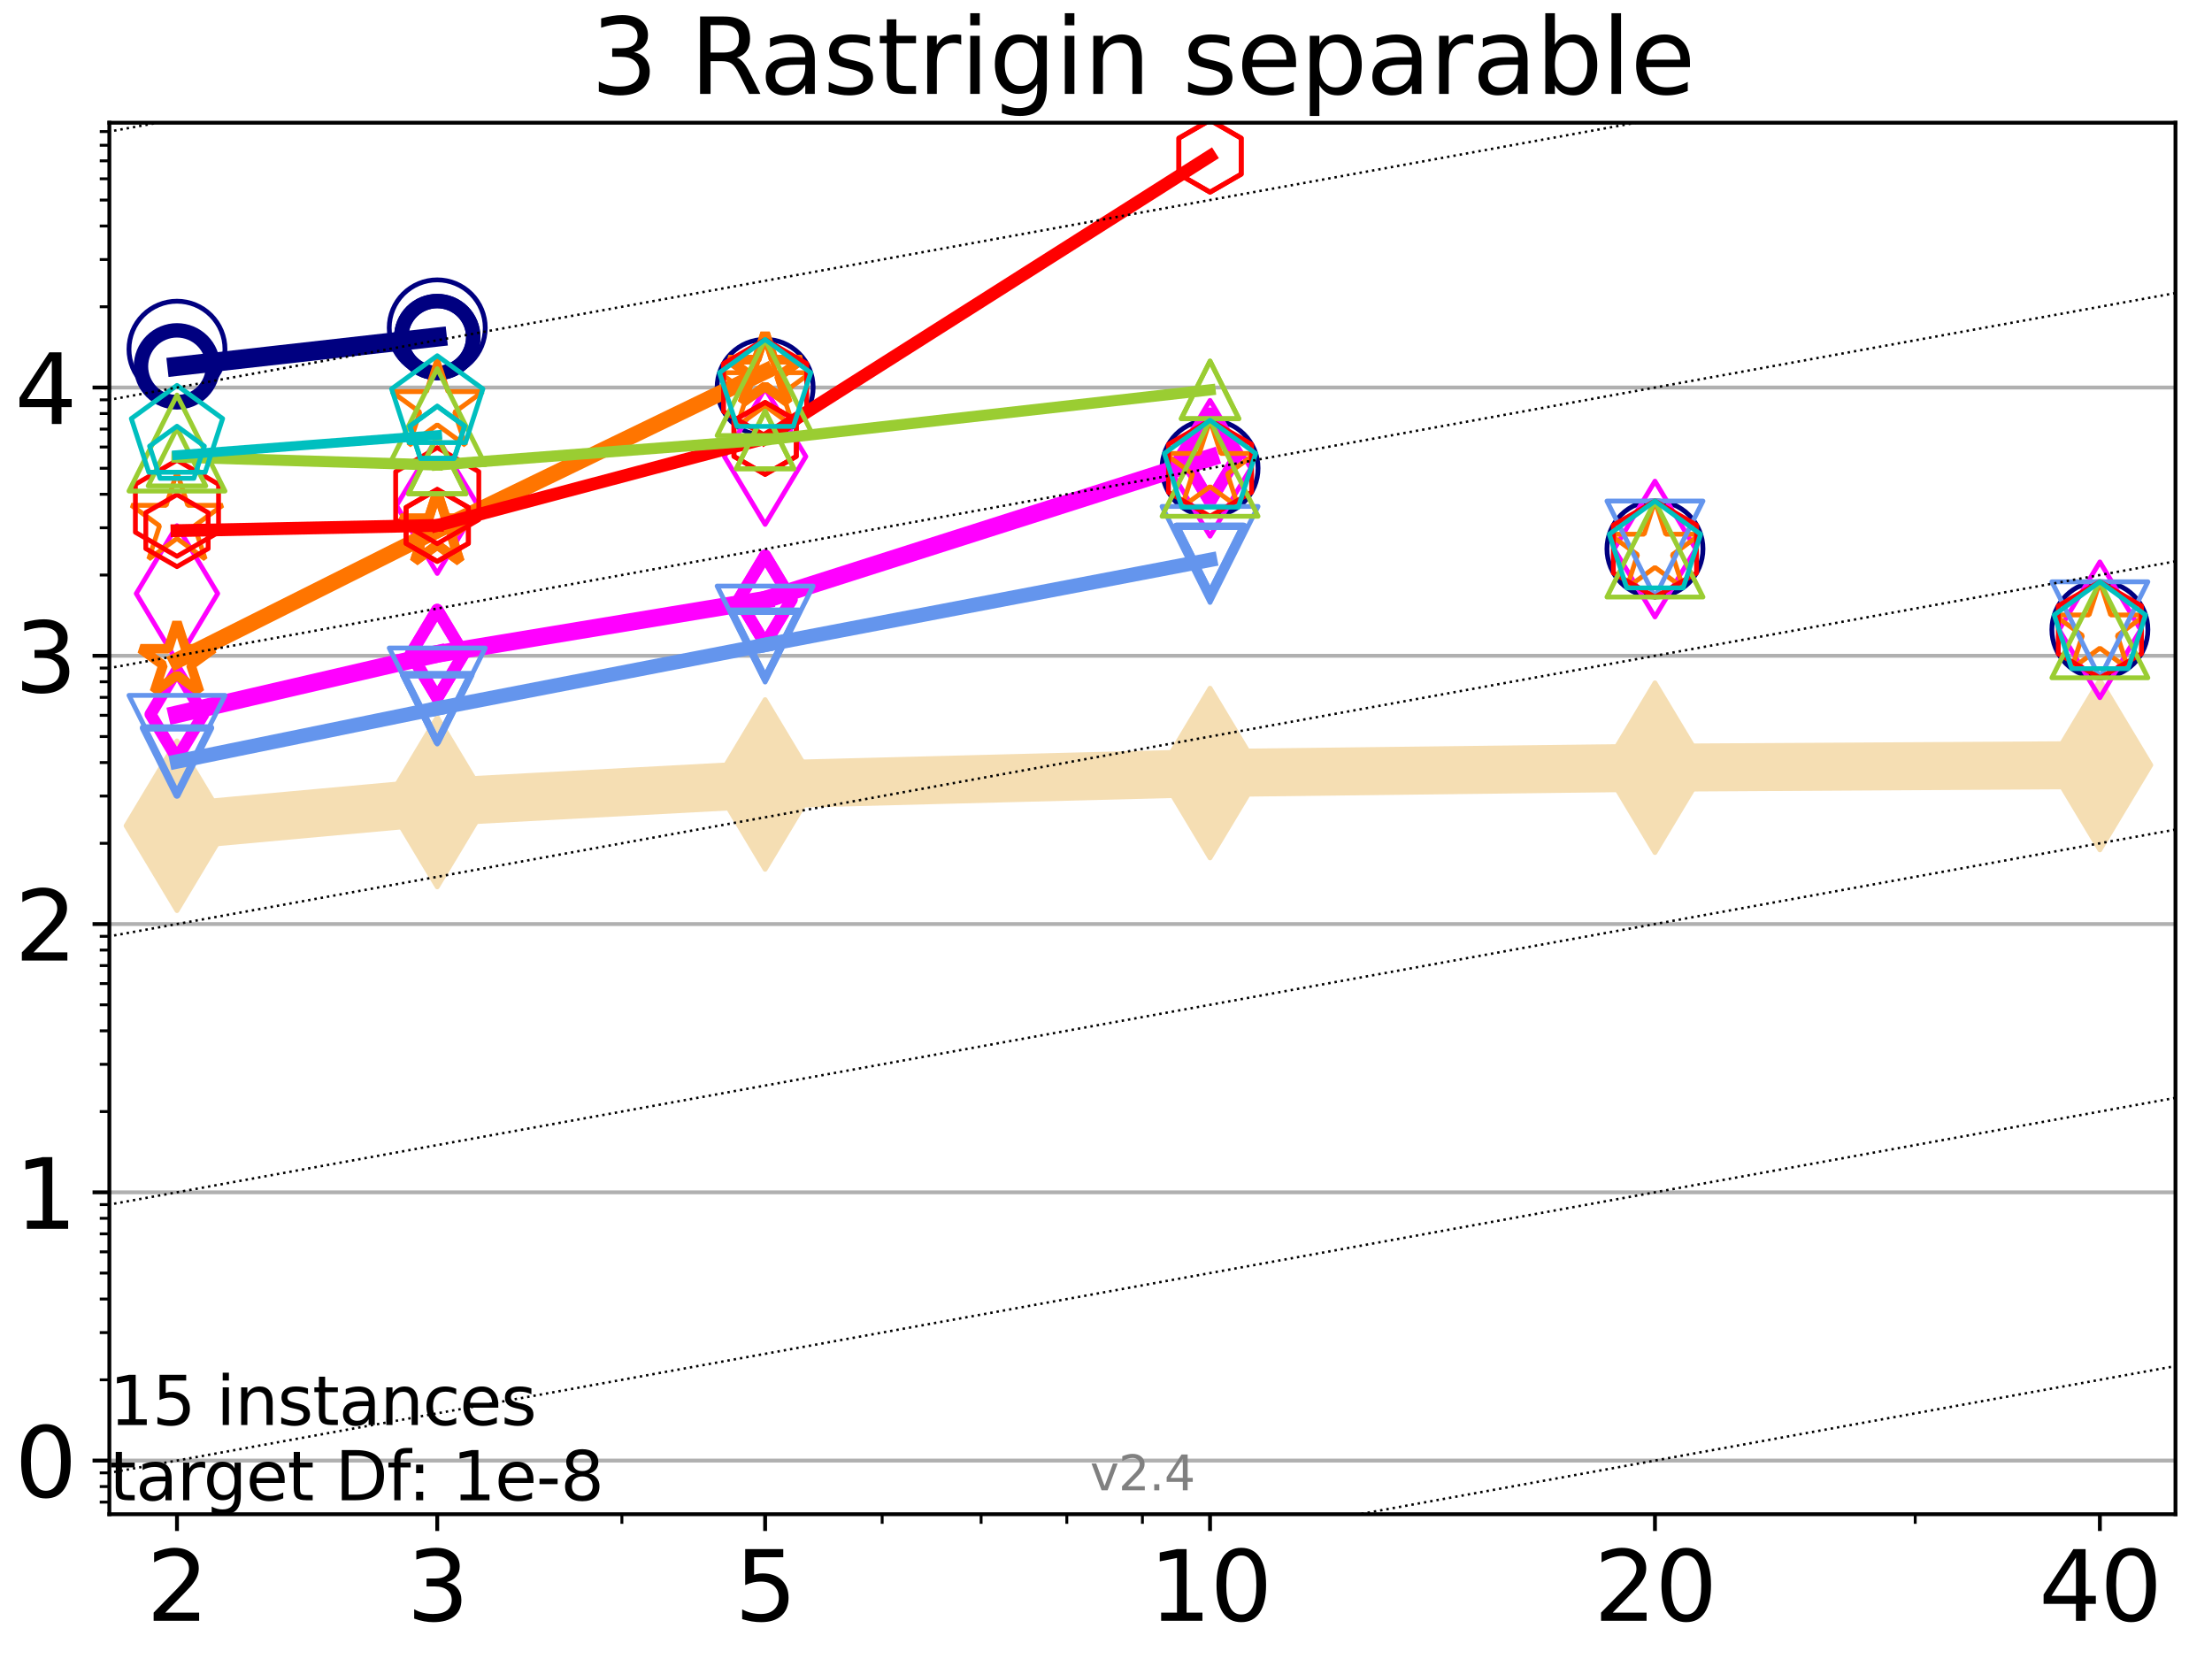 <?xml version="1.0" encoding="utf-8" standalone="no"?>
<!DOCTYPE svg PUBLIC "-//W3C//DTD SVG 1.1//EN"
  "http://www.w3.org/Graphics/SVG/1.1/DTD/svg11.dtd">
<svg height="345.6pt" version="1.1" viewBox="0 0 460.8 345.6" width="460.8pt" xmlns="http://www.w3.org/2000/svg" xmlns:xlink="http://www.w3.org/1999/xlink">
 <defs>
  <style type="text/css">*{stroke-linecap:butt;stroke-linejoin:round;}</style>
 </defs>
 <g id="figure_1">
  <g id="patch_1">
   <path d="M 0 345.6 
L 460.8 345.6 
L 460.8 0 
L 0 0 
z
" style="fill:#ffffff;"/>
  </g>
  <g id="axes_1">
   <g id="patch_2">
    <path d="M 22.78 315.44 
L 453.192 315.44 
L 453.192 25.56 
L 22.78 25.56 
z
" style="fill:#ffffff;"/>
   </g>
   <g id="line2d_1">
    <path clip-path="url(#p525657fe46)" d="M 36.868 172.02 
L 91.085 167.079 
L 159.39 163.418 
L 252.074 161.041 
L 344.758 159.928 
L 437.443 159.376 
" style="fill:none;stroke:#f5deb3;stroke-linecap:square;stroke-width:10;"/>
    <defs>
     <path d="M 0 17.678 
L 10.607 0 
L 0 -17.678 
L -10.607 0 
z
" id="m7c3a607589" style="stroke:#f5deb3;stroke-linejoin:miter;"/>
    </defs>
    <g clip-path="url(#p525657fe46)">
     <use style="fill:#f5deb3;stroke:#f5deb3;stroke-linejoin:miter;" x="36.868" xlink:href="#m7c3a607589" y="172.02"/>
     <use style="fill:#f5deb3;stroke:#f5deb3;stroke-linejoin:miter;" x="91.085" xlink:href="#m7c3a607589" y="167.079"/>
     <use style="fill:#f5deb3;stroke:#f5deb3;stroke-linejoin:miter;" x="159.39" xlink:href="#m7c3a607589" y="163.418"/>
     <use style="fill:#f5deb3;stroke:#f5deb3;stroke-linejoin:miter;" x="252.074" xlink:href="#m7c3a607589" y="161.041"/>
     <use style="fill:#f5deb3;stroke:#f5deb3;stroke-linejoin:miter;" x="344.758" xlink:href="#m7c3a607589" y="159.928"/>
     <use style="fill:#f5deb3;stroke:#f5deb3;stroke-linejoin:miter;" x="437.443" xlink:href="#m7c3a607589" y="159.376"/>
    </g>
   </g>
   <g id="matplotlib.axis_1">
    <g id="xtick_1">
     <g id="line2d_2">
      <defs>
       <path d="M 0 0 
L 0 3.5 
" id="mb799f87070" style="stroke:#000000;stroke-width:0.8;"/>
      </defs>
      <g>
       <use style="stroke:#000000;stroke-width:0.8;" x="36.868" xlink:href="#mb799f87070" y="315.44"/>
      </g>
     </g>
     <g id="text_1">
      <!-- 2 -->
      <g transform="translate(30.506 337.637)scale(0.2 -0.2)">
       <defs>
        <path d="M 1228 531 
L 3431 531 
L 3431 0 
L 469 0 
L 469 531 
Q 828 903 1448 1529 
Q 2069 2156 2228 2338 
Q 2531 2678 2651 2914 
Q 2772 3150 2772 3378 
Q 2772 3750 2511 3984 
Q 2250 4219 1831 4219 
Q 1534 4219 1204 4116 
Q 875 4013 500 3803 
L 500 4441 
Q 881 4594 1212 4672 
Q 1544 4750 1819 4750 
Q 2544 4750 2975 4387 
Q 3406 4025 3406 3419 
Q 3406 3131 3298 2873 
Q 3191 2616 2906 2266 
Q 2828 2175 2409 1742 
Q 1991 1309 1228 531 
z
" id="DejaVuSans-32" transform="scale(0.016)"/>
       </defs>
       <use xlink:href="#DejaVuSans-32"/>
      </g>
     </g>
    </g>
    <g id="xtick_2">
     <g id="line2d_3">
      <g>
       <use style="stroke:#000000;stroke-width:0.8;" x="91.085" xlink:href="#mb799f87070" y="315.44"/>
      </g>
     </g>
     <g id="text_2">
      <!-- 3 -->
      <g transform="translate(84.723 337.637)scale(0.2 -0.2)">
       <defs>
        <path d="M 2597 2516 
Q 3050 2419 3304 2112 
Q 3559 1806 3559 1356 
Q 3559 666 3084 287 
Q 2609 -91 1734 -91 
Q 1441 -91 1130 -33 
Q 819 25 488 141 
L 488 750 
Q 750 597 1062 519 
Q 1375 441 1716 441 
Q 2309 441 2620 675 
Q 2931 909 2931 1356 
Q 2931 1769 2642 2001 
Q 2353 2234 1838 2234 
L 1294 2234 
L 1294 2753 
L 1863 2753 
Q 2328 2753 2575 2939 
Q 2822 3125 2822 3475 
Q 2822 3834 2567 4026 
Q 2313 4219 1838 4219 
Q 1578 4219 1281 4162 
Q 984 4106 628 3988 
L 628 4550 
Q 988 4650 1302 4700 
Q 1616 4750 1894 4750 
Q 2613 4750 3031 4423 
Q 3450 4097 3450 3541 
Q 3450 3153 3228 2886 
Q 3006 2619 2597 2516 
z
" id="DejaVuSans-33" transform="scale(0.016)"/>
       </defs>
       <use xlink:href="#DejaVuSans-33"/>
      </g>
     </g>
    </g>
    <g id="xtick_3">
     <g id="line2d_4">
      <g>
       <use style="stroke:#000000;stroke-width:0.8;" x="159.39" xlink:href="#mb799f87070" y="315.44"/>
      </g>
     </g>
     <g id="text_3">
      <!-- 5 -->
      <g transform="translate(153.028 337.637)scale(0.2 -0.2)">
       <defs>
        <path d="M 691 4666 
L 3169 4666 
L 3169 4134 
L 1269 4134 
L 1269 2991 
Q 1406 3038 1543 3061 
Q 1681 3084 1819 3084 
Q 2600 3084 3056 2656 
Q 3513 2228 3513 1497 
Q 3513 744 3044 326 
Q 2575 -91 1722 -91 
Q 1428 -91 1123 -41 
Q 819 9 494 109 
L 494 744 
Q 775 591 1075 516 
Q 1375 441 1709 441 
Q 2250 441 2565 725 
Q 2881 1009 2881 1497 
Q 2881 1984 2565 2268 
Q 2250 2553 1709 2553 
Q 1456 2553 1204 2497 
Q 953 2441 691 2322 
L 691 4666 
z
" id="DejaVuSans-35" transform="scale(0.016)"/>
       </defs>
       <use xlink:href="#DejaVuSans-35"/>
      </g>
     </g>
    </g>
    <g id="xtick_4">
     <g id="line2d_5">
      <g>
       <use style="stroke:#000000;stroke-width:0.8;" x="252.074" xlink:href="#mb799f87070" y="315.44"/>
      </g>
     </g>
     <g id="text_4">
      <!-- 10 -->
      <g transform="translate(239.349 337.637)scale(0.2 -0.2)">
       <defs>
        <path d="M 794 531 
L 1825 531 
L 1825 4091 
L 703 3866 
L 703 4441 
L 1819 4666 
L 2450 4666 
L 2450 531 
L 3481 531 
L 3481 0 
L 794 0 
L 794 531 
z
" id="DejaVuSans-31" transform="scale(0.016)"/>
        <path d="M 2034 4250 
Q 1547 4250 1301 3770 
Q 1056 3291 1056 2328 
Q 1056 1369 1301 889 
Q 1547 409 2034 409 
Q 2525 409 2770 889 
Q 3016 1369 3016 2328 
Q 3016 3291 2770 3770 
Q 2525 4250 2034 4250 
z
M 2034 4750 
Q 2819 4750 3233 4129 
Q 3647 3509 3647 2328 
Q 3647 1150 3233 529 
Q 2819 -91 2034 -91 
Q 1250 -91 836 529 
Q 422 1150 422 2328 
Q 422 3509 836 4129 
Q 1250 4750 2034 4750 
z
" id="DejaVuSans-30" transform="scale(0.016)"/>
       </defs>
       <use xlink:href="#DejaVuSans-31"/>
       <use x="63.623" xlink:href="#DejaVuSans-30"/>
      </g>
     </g>
    </g>
    <g id="xtick_5">
     <g id="line2d_6">
      <g>
       <use style="stroke:#000000;stroke-width:0.8;" x="344.758" xlink:href="#mb799f87070" y="315.44"/>
      </g>
     </g>
     <g id="text_5">
      <!-- 20 -->
      <g transform="translate(332.033 337.637)scale(0.2 -0.2)">
       <use xlink:href="#DejaVuSans-32"/>
       <use x="63.623" xlink:href="#DejaVuSans-30"/>
      </g>
     </g>
    </g>
    <g id="xtick_6">
     <g id="line2d_7">
      <g>
       <use style="stroke:#000000;stroke-width:0.8;" x="437.443" xlink:href="#mb799f87070" y="315.44"/>
      </g>
     </g>
     <g id="text_6">
      <!-- 40 -->
      <g transform="translate(424.718 337.637)scale(0.2 -0.2)">
       <defs>
        <path d="M 2419 4116 
L 825 1625 
L 2419 1625 
L 2419 4116 
z
M 2253 4666 
L 3047 4666 
L 3047 1625 
L 3713 1625 
L 3713 1100 
L 3047 1100 
L 3047 0 
L 2419 0 
L 2419 1100 
L 313 1100 
L 313 1709 
L 2253 4666 
z
" id="DejaVuSans-34" transform="scale(0.016)"/>
       </defs>
       <use xlink:href="#DejaVuSans-34"/>
       <use x="63.623" xlink:href="#DejaVuSans-30"/>
      </g>
     </g>
    </g>
    <g id="xtick_7">
     <g id="line2d_8">
      <defs>
       <path d="M 0 0 
L 0 2 
" id="ma7cead08b7" style="stroke:#000000;stroke-width:0.6;"/>
      </defs>
      <g>
       <use style="stroke:#000000;stroke-width:0.6;" x="129.552" xlink:href="#ma7cead08b7" y="315.44"/>
      </g>
     </g>
    </g>
    <g id="xtick_8">
     <g id="line2d_9">
      <g>
       <use style="stroke:#000000;stroke-width:0.6;" x="183.769" xlink:href="#ma7cead08b7" y="315.44"/>
      </g>
     </g>
    </g>
    <g id="xtick_9">
     <g id="line2d_10">
      <g>
       <use style="stroke:#000000;stroke-width:0.6;" x="204.381" xlink:href="#ma7cead08b7" y="315.44"/>
      </g>
     </g>
    </g>
    <g id="xtick_10">
     <g id="line2d_11">
      <g>
       <use style="stroke:#000000;stroke-width:0.6;" x="222.237" xlink:href="#ma7cead08b7" y="315.44"/>
      </g>
     </g>
    </g>
    <g id="xtick_11">
     <g id="line2d_12">
      <g>
       <use style="stroke:#000000;stroke-width:0.6;" x="237.986" xlink:href="#ma7cead08b7" y="315.44"/>
      </g>
     </g>
    </g>
    <g id="xtick_12">
     <g id="line2d_13">
      <g>
       <use style="stroke:#000000;stroke-width:0.6;" x="398.975" xlink:href="#ma7cead08b7" y="315.44"/>
      </g>
     </g>
    </g>
   </g>
   <g id="matplotlib.axis_2">
    <g id="ytick_1">
     <g id="line2d_14">
      <path clip-path="url(#p525657fe46)" d="M 22.78 304.263 
L 453.192 304.263 
" style="fill:none;stroke:#b0b0b0;stroke-linecap:square;stroke-width:0.8;"/>
     </g>
     <g id="line2d_15">
      <defs>
       <path d="M 0 0 
L -3.5 0 
" id="mcffae65d9f" style="stroke:#000000;stroke-width:0.8;"/>
      </defs>
      <g>
       <use style="stroke:#000000;stroke-width:0.8;" x="22.78" xlink:href="#mcffae65d9f" y="304.263"/>
      </g>
     </g>
     <g id="text_7">
      <!-- 0 -->
      <g transform="translate(3.055 311.862)scale(0.2 -0.2)">
       <use xlink:href="#DejaVuSans-30"/>
      </g>
     </g>
    </g>
    <g id="ytick_2">
     <g id="line2d_16">
      <path clip-path="url(#p525657fe46)" d="M 22.78 248.38 
L 453.192 248.38 
" style="fill:none;stroke:#b0b0b0;stroke-linecap:square;stroke-width:0.8;"/>
     </g>
     <g id="line2d_17">
      <g>
       <use style="stroke:#000000;stroke-width:0.8;" x="22.78" xlink:href="#mcffae65d9f" y="248.38"/>
      </g>
     </g>
     <g id="text_8">
      <!-- 1 -->
      <g transform="translate(3.055 255.979)scale(0.2 -0.2)">
       <use xlink:href="#DejaVuSans-31"/>
      </g>
     </g>
    </g>
    <g id="ytick_3">
     <g id="line2d_18">
      <path clip-path="url(#p525657fe46)" d="M 22.78 192.497 
L 453.192 192.497 
" style="fill:none;stroke:#b0b0b0;stroke-linecap:square;stroke-width:0.8;"/>
     </g>
     <g id="line2d_19">
      <g>
       <use style="stroke:#000000;stroke-width:0.8;" x="22.78" xlink:href="#mcffae65d9f" y="192.497"/>
      </g>
     </g>
     <g id="text_9">
      <!-- 2 -->
      <g transform="translate(3.055 200.095)scale(0.2 -0.2)">
       <use xlink:href="#DejaVuSans-32"/>
      </g>
     </g>
    </g>
    <g id="ytick_4">
     <g id="line2d_20">
      <path clip-path="url(#p525657fe46)" d="M 22.78 136.614 
L 453.192 136.614 
" style="fill:none;stroke:#b0b0b0;stroke-linecap:square;stroke-width:0.8;"/>
     </g>
     <g id="line2d_21">
      <g>
       <use style="stroke:#000000;stroke-width:0.8;" x="22.78" xlink:href="#mcffae65d9f" y="136.614"/>
      </g>
     </g>
     <g id="text_10">
      <!-- 3 -->
      <g transform="translate(3.055 144.212)scale(0.2 -0.2)">
       <use xlink:href="#DejaVuSans-33"/>
      </g>
     </g>
    </g>
    <g id="ytick_5">
     <g id="line2d_22">
      <path clip-path="url(#p525657fe46)" d="M 22.78 80.731 
L 453.192 80.731 
" style="fill:none;stroke:#b0b0b0;stroke-linecap:square;stroke-width:0.8;"/>
     </g>
     <g id="line2d_23">
      <g>
       <use style="stroke:#000000;stroke-width:0.8;" x="22.78" xlink:href="#mcffae65d9f" y="80.731"/>
      </g>
     </g>
     <g id="text_11">
      <!-- 4 -->
      <g transform="translate(3.055 88.329)scale(0.2 -0.2)">
       <use xlink:href="#DejaVuSans-34"/>
      </g>
     </g>
    </g>
    <g id="ytick_6">
     <g id="line2d_24">
      <defs>
       <path d="M 0 0 
L -2 0 
" id="m81bd8118d4" style="stroke:#000000;stroke-width:0.6;"/>
      </defs>
      <g>
       <use style="stroke:#000000;stroke-width:0.6;" x="22.78" xlink:href="#m81bd8118d4" y="312.92"/>
      </g>
     </g>
    </g>
    <g id="ytick_7">
     <g id="line2d_25">
      <g>
       <use style="stroke:#000000;stroke-width:0.6;" x="22.78" xlink:href="#m81bd8118d4" y="309.679"/>
      </g>
     </g>
    </g>
    <g id="ytick_8">
     <g id="line2d_26">
      <g>
       <use style="stroke:#000000;stroke-width:0.6;" x="22.78" xlink:href="#m81bd8118d4" y="306.82"/>
      </g>
     </g>
    </g>
    <g id="ytick_9">
     <g id="line2d_27">
      <g>
       <use style="stroke:#000000;stroke-width:0.6;" x="22.78" xlink:href="#m81bd8118d4" y="287.441"/>
      </g>
     </g>
    </g>
    <g id="ytick_10">
     <g id="line2d_28">
      <g>
       <use style="stroke:#000000;stroke-width:0.6;" x="22.78" xlink:href="#m81bd8118d4" y="277.6"/>
      </g>
     </g>
    </g>
    <g id="ytick_11">
     <g id="line2d_29">
      <g>
       <use style="stroke:#000000;stroke-width:0.6;" x="22.78" xlink:href="#m81bd8118d4" y="270.618"/>
      </g>
     </g>
    </g>
    <g id="ytick_12">
     <g id="line2d_30">
      <g>
       <use style="stroke:#000000;stroke-width:0.6;" x="22.78" xlink:href="#m81bd8118d4" y="265.203"/>
      </g>
     </g>
    </g>
    <g id="ytick_13">
     <g id="line2d_31">
      <g>
       <use style="stroke:#000000;stroke-width:0.6;" x="22.78" xlink:href="#m81bd8118d4" y="260.778"/>
      </g>
     </g>
    </g>
    <g id="ytick_14">
     <g id="line2d_32">
      <g>
       <use style="stroke:#000000;stroke-width:0.6;" x="22.78" xlink:href="#m81bd8118d4" y="257.037"/>
      </g>
     </g>
    </g>
    <g id="ytick_15">
     <g id="line2d_33">
      <g>
       <use style="stroke:#000000;stroke-width:0.6;" x="22.78" xlink:href="#m81bd8118d4" y="253.796"/>
      </g>
     </g>
    </g>
    <g id="ytick_16">
     <g id="line2d_34">
      <g>
       <use style="stroke:#000000;stroke-width:0.6;" x="22.78" xlink:href="#m81bd8118d4" y="250.937"/>
      </g>
     </g>
    </g>
    <g id="ytick_17">
     <g id="line2d_35">
      <g>
       <use style="stroke:#000000;stroke-width:0.6;" x="22.78" xlink:href="#m81bd8118d4" y="231.558"/>
      </g>
     </g>
    </g>
    <g id="ytick_18">
     <g id="line2d_36">
      <g>
       <use style="stroke:#000000;stroke-width:0.6;" x="22.78" xlink:href="#m81bd8118d4" y="221.717"/>
      </g>
     </g>
    </g>
    <g id="ytick_19">
     <g id="line2d_37">
      <g>
       <use style="stroke:#000000;stroke-width:0.6;" x="22.78" xlink:href="#m81bd8118d4" y="214.735"/>
      </g>
     </g>
    </g>
    <g id="ytick_20">
     <g id="line2d_38">
      <g>
       <use style="stroke:#000000;stroke-width:0.6;" x="22.78" xlink:href="#m81bd8118d4" y="209.319"/>
      </g>
     </g>
    </g>
    <g id="ytick_21">
     <g id="line2d_39">
      <g>
       <use style="stroke:#000000;stroke-width:0.6;" x="22.78" xlink:href="#m81bd8118d4" y="204.895"/>
      </g>
     </g>
    </g>
    <g id="ytick_22">
     <g id="line2d_40">
      <g>
       <use style="stroke:#000000;stroke-width:0.6;" x="22.78" xlink:href="#m81bd8118d4" y="201.153"/>
      </g>
     </g>
    </g>
    <g id="ytick_23">
     <g id="line2d_41">
      <g>
       <use style="stroke:#000000;stroke-width:0.6;" x="22.78" xlink:href="#m81bd8118d4" y="197.913"/>
      </g>
     </g>
    </g>
    <g id="ytick_24">
     <g id="line2d_42">
      <g>
       <use style="stroke:#000000;stroke-width:0.6;" x="22.78" xlink:href="#m81bd8118d4" y="195.054"/>
      </g>
     </g>
    </g>
    <g id="ytick_25">
     <g id="line2d_43">
      <g>
       <use style="stroke:#000000;stroke-width:0.6;" x="22.78" xlink:href="#m81bd8118d4" y="175.674"/>
      </g>
     </g>
    </g>
    <g id="ytick_26">
     <g id="line2d_44">
      <g>
       <use style="stroke:#000000;stroke-width:0.6;" x="22.78" xlink:href="#m81bd8118d4" y="165.834"/>
      </g>
     </g>
    </g>
    <g id="ytick_27">
     <g id="line2d_45">
      <g>
       <use style="stroke:#000000;stroke-width:0.6;" x="22.78" xlink:href="#m81bd8118d4" y="158.852"/>
      </g>
     </g>
    </g>
    <g id="ytick_28">
     <g id="line2d_46">
      <g>
       <use style="stroke:#000000;stroke-width:0.6;" x="22.78" xlink:href="#m81bd8118d4" y="153.436"/>
      </g>
     </g>
    </g>
    <g id="ytick_29">
     <g id="line2d_47">
      <g>
       <use style="stroke:#000000;stroke-width:0.6;" x="22.78" xlink:href="#m81bd8118d4" y="149.011"/>
      </g>
     </g>
    </g>
    <g id="ytick_30">
     <g id="line2d_48">
      <g>
       <use style="stroke:#000000;stroke-width:0.6;" x="22.78" xlink:href="#m81bd8118d4" y="145.27"/>
      </g>
     </g>
    </g>
    <g id="ytick_31">
     <g id="line2d_49">
      <g>
       <use style="stroke:#000000;stroke-width:0.6;" x="22.78" xlink:href="#m81bd8118d4" y="142.029"/>
      </g>
     </g>
    </g>
    <g id="ytick_32">
     <g id="line2d_50">
      <g>
       <use style="stroke:#000000;stroke-width:0.6;" x="22.78" xlink:href="#m81bd8118d4" y="139.171"/>
      </g>
     </g>
    </g>
    <g id="ytick_33">
     <g id="line2d_51">
      <g>
       <use style="stroke:#000000;stroke-width:0.6;" x="22.78" xlink:href="#m81bd8118d4" y="119.791"/>
      </g>
     </g>
    </g>
    <g id="ytick_34">
     <g id="line2d_52">
      <g>
       <use style="stroke:#000000;stroke-width:0.6;" x="22.78" xlink:href="#m81bd8118d4" y="109.951"/>
      </g>
     </g>
    </g>
    <g id="ytick_35">
     <g id="line2d_53">
      <g>
       <use style="stroke:#000000;stroke-width:0.6;" x="22.78" xlink:href="#m81bd8118d4" y="102.969"/>
      </g>
     </g>
    </g>
    <g id="ytick_36">
     <g id="line2d_54">
      <g>
       <use style="stroke:#000000;stroke-width:0.6;" x="22.78" xlink:href="#m81bd8118d4" y="97.553"/>
      </g>
     </g>
    </g>
    <g id="ytick_37">
     <g id="line2d_55">
      <g>
       <use style="stroke:#000000;stroke-width:0.6;" x="22.78" xlink:href="#m81bd8118d4" y="93.128"/>
      </g>
     </g>
    </g>
    <g id="ytick_38">
     <g id="line2d_56">
      <g>
       <use style="stroke:#000000;stroke-width:0.6;" x="22.78" xlink:href="#m81bd8118d4" y="89.387"/>
      </g>
     </g>
    </g>
    <g id="ytick_39">
     <g id="line2d_57">
      <g>
       <use style="stroke:#000000;stroke-width:0.6;" x="22.78" xlink:href="#m81bd8118d4" y="86.146"/>
      </g>
     </g>
    </g>
    <g id="ytick_40">
     <g id="line2d_58">
      <g>
       <use style="stroke:#000000;stroke-width:0.6;" x="22.78" xlink:href="#m81bd8118d4" y="83.288"/>
      </g>
     </g>
    </g>
    <g id="ytick_41">
     <g id="line2d_59">
      <g>
       <use style="stroke:#000000;stroke-width:0.6;" x="22.78" xlink:href="#m81bd8118d4" y="63.908"/>
      </g>
     </g>
    </g>
    <g id="ytick_42">
     <g id="line2d_60">
      <g>
       <use style="stroke:#000000;stroke-width:0.6;" x="22.78" xlink:href="#m81bd8118d4" y="54.067"/>
      </g>
     </g>
    </g>
    <g id="ytick_43">
     <g id="line2d_61">
      <g>
       <use style="stroke:#000000;stroke-width:0.6;" x="22.78" xlink:href="#m81bd8118d4" y="47.086"/>
      </g>
     </g>
    </g>
    <g id="ytick_44">
     <g id="line2d_62">
      <g>
       <use style="stroke:#000000;stroke-width:0.6;" x="22.78" xlink:href="#m81bd8118d4" y="41.67"/>
      </g>
     </g>
    </g>
    <g id="ytick_45">
     <g id="line2d_63">
      <g>
       <use style="stroke:#000000;stroke-width:0.6;" x="22.78" xlink:href="#m81bd8118d4" y="37.245"/>
      </g>
     </g>
    </g>
    <g id="ytick_46">
     <g id="line2d_64">
      <g>
       <use style="stroke:#000000;stroke-width:0.6;" x="22.78" xlink:href="#m81bd8118d4" y="33.504"/>
      </g>
     </g>
    </g>
    <g id="ytick_47">
     <g id="line2d_65">
      <g>
       <use style="stroke:#000000;stroke-width:0.6;" x="22.78" xlink:href="#m81bd8118d4" y="30.263"/>
      </g>
     </g>
    </g>
    <g id="ytick_48">
     <g id="line2d_66">
      <g>
       <use style="stroke:#000000;stroke-width:0.6;" x="22.78" xlink:href="#m81bd8118d4" y="27.404"/>
      </g>
     </g>
    </g>
   </g>
   <g id="line2d_67">
    <path clip-path="url(#p525657fe46)" d="M 36.868 76.318 
L 91.085 70.215 
" style="fill:none;stroke:#000080;stroke-linecap:square;stroke-width:4;"/>
    <defs>
     <path d="M 0 7.5 
C 1.989 7.5 3.897 6.71 5.303 5.303 
C 6.71 3.897 7.5 1.989 7.5 0 
C 7.5 -1.989 6.71 -3.897 5.303 -5.303 
C 3.897 -6.71 1.989 -7.5 0 -7.5 
C -1.989 -7.5 -3.897 -6.71 -5.303 -5.303 
C -6.71 -3.897 -7.5 -1.989 -7.5 0 
C -7.5 1.989 -6.71 3.897 -5.303 5.303 
C -3.897 6.71 -1.989 7.5 0 7.5 
z
" id="m1ab571ed1d" style="stroke:#000080;stroke-width:3;"/>
    </defs>
    <g clip-path="url(#p525657fe46)">
     <use style="fill-opacity:0;stroke:#000080;stroke-width:3;" x="36.868" xlink:href="#m1ab571ed1d" y="76.318"/>
     <use style="fill-opacity:0;stroke:#000080;stroke-width:3;" x="91.085" xlink:href="#m1ab571ed1d" y="70.215"/>
    </g>
   </g>
   <g id="line2d_68">
    <path clip-path="url(#p525657fe46)" d="M 91.085 70.215 
" style="fill:none;stroke:#000080;stroke-linecap:square;stroke-width:4;"/>
    <g clip-path="url(#p525657fe46)">
     <use style="fill-opacity:0;stroke:#000080;stroke-width:3;" x="91.085" xlink:href="#m1ab571ed1d" y="70.215"/>
    </g>
   </g>
   <g id="line2d_69"/>
   <g id="line2d_70">
    <defs>
     <path d="M 0 10 
C 2.652 10 5.196 8.946 7.071 7.071 
C 8.946 5.196 10 2.652 10 0 
C 10 -2.652 8.946 -5.196 7.071 -7.071 
C 5.196 -8.946 2.652 -10 0 -10 
C -2.652 -10 -5.196 -8.946 -7.071 -7.071 
C -8.946 -5.196 -10 -2.652 -10 0 
C -10 2.652 -8.946 5.196 -7.071 7.071 
C -5.196 8.946 -2.652 10 0 10 
z
" id="m91ecd2b288" style="stroke:#000080;"/>
    </defs>
    <g clip-path="url(#p525657fe46)">
     <use style="fill-opacity:0;stroke:#000080;" x="36.868" xlink:href="#m91ecd2b288" y="72.747"/>
     <use style="fill-opacity:0;stroke:#000080;" x="91.085" xlink:href="#m91ecd2b288" y="68.302"/>
     <use style="fill-opacity:0;stroke:#000080;" x="159.39" xlink:href="#m91ecd2b288" y="80.7"/>
     <use style="fill-opacity:0;stroke:#000080;" x="252.074" xlink:href="#m91ecd2b288" y="97.522"/>
     <use style="fill-opacity:0;stroke:#000080;" x="344.758" xlink:href="#m91ecd2b288" y="114.345"/>
     <use style="fill-opacity:0;stroke:#000080;" x="437.443" xlink:href="#m91ecd2b288" y="131.167"/>
    </g>
   </g>
   <g id="line2d_71">
    <path clip-path="url(#p525657fe46)" d="M 36.868 148.799 
L 91.085 136.224 
" style="fill:none;stroke:#ff00ff;stroke-linecap:square;stroke-width:3.667;"/>
    <defs>
     <path d="M 0 9.192 
L 5.515 0 
L 0 -9.192 
L -5.515 0 
z
" id="m93bb096946" style="stroke:#ff00ff;stroke-linejoin:miter;stroke-width:2.5;"/>
    </defs>
    <g clip-path="url(#p525657fe46)">
     <use style="fill-opacity:0;stroke:#ff00ff;stroke-linejoin:miter;stroke-width:2.5;" x="36.868" xlink:href="#m93bb096946" y="148.799"/>
     <use style="fill-opacity:0;stroke:#ff00ff;stroke-linejoin:miter;stroke-width:2.5;" x="91.085" xlink:href="#m93bb096946" y="136.224"/>
    </g>
   </g>
   <g id="line2d_72">
    <path clip-path="url(#p525657fe46)" d="M 91.085 136.224 
L 159.39 124.92 
" style="fill:none;stroke:#ff00ff;stroke-linecap:square;stroke-width:3.667;"/>
    <g clip-path="url(#p525657fe46)">
     <use style="fill-opacity:0;stroke:#ff00ff;stroke-linejoin:miter;stroke-width:2.5;" x="91.085" xlink:href="#m93bb096946" y="136.224"/>
     <use style="fill-opacity:0;stroke:#ff00ff;stroke-linejoin:miter;stroke-width:2.5;" x="159.39" xlink:href="#m93bb096946" y="124.92"/>
    </g>
   </g>
   <g id="line2d_73">
    <path clip-path="url(#p525657fe46)" d="M 159.39 124.92 
L 252.074 95.358 
" style="fill:none;stroke:#ff00ff;stroke-linecap:square;stroke-width:3.667;"/>
    <g clip-path="url(#p525657fe46)">
     <use style="fill-opacity:0;stroke:#ff00ff;stroke-linejoin:miter;stroke-width:2.5;" x="159.39" xlink:href="#m93bb096946" y="124.92"/>
     <use style="fill-opacity:0;stroke:#ff00ff;stroke-linejoin:miter;stroke-width:2.5;" x="252.074" xlink:href="#m93bb096946" y="95.358"/>
    </g>
   </g>
   <g id="line2d_74">
    <path clip-path="url(#p525657fe46)" d="M 252.074 95.358 
" style="fill:none;stroke:#ff00ff;stroke-linecap:square;stroke-width:3.667;"/>
    <g clip-path="url(#p525657fe46)">
     <use style="fill-opacity:0;stroke:#ff00ff;stroke-linejoin:miter;stroke-width:2.5;" x="252.074" xlink:href="#m93bb096946" y="95.358"/>
    </g>
   </g>
   <g id="line2d_75"/>
   <g id="line2d_76">
    <defs>
     <path d="M 0 14.142 
L 8.485 0 
L 0 -14.142 
L -8.485 0 
z
" id="m6d58e55232" style="stroke:#ff00ff;stroke-linejoin:miter;"/>
    </defs>
    <g clip-path="url(#p525657fe46)">
     <use style="fill-opacity:0;stroke:#ff00ff;stroke-linejoin:miter;" x="36.868" xlink:href="#m6d58e55232" y="123.65"/>
     <use style="fill-opacity:0;stroke:#ff00ff;stroke-linejoin:miter;" x="91.085" xlink:href="#m6d58e55232" y="105.32"/>
     <use style="fill-opacity:0;stroke:#ff00ff;stroke-linejoin:miter;" x="159.39" xlink:href="#m6d58e55232" y="95.1"/>
     <use style="fill-opacity:0;stroke:#ff00ff;stroke-linejoin:miter;" x="252.074" xlink:href="#m6d58e55232" y="97.553"/>
     <use style="fill-opacity:0;stroke:#ff00ff;stroke-linejoin:miter;" x="344.758" xlink:href="#m6d58e55232" y="114.376"/>
     <use style="fill-opacity:0;stroke:#ff00ff;stroke-linejoin:miter;" x="437.443" xlink:href="#m6d58e55232" y="131.198"/>
    </g>
   </g>
   <g id="line2d_77">
    <path clip-path="url(#p525657fe46)" d="M 36.868 137.615 
L 91.085 110.448 
" style="fill:none;stroke:#ff7500;stroke-linecap:square;stroke-width:3.333;"/>
    <defs>
     <path d="M 0 -8 
L -1.796 -2.472 
L -7.608 -2.472 
L -2.906 0.944 
L -4.702 6.472 
L -0 3.056 
L 4.702 6.472 
L 2.906 0.944 
L 7.608 -2.472 
L 1.796 -2.472 
z
" id="m074c9f4ca6" style="stroke:#ff7500;stroke-linejoin:bevel;stroke-width:2;"/>
    </defs>
    <g clip-path="url(#p525657fe46)">
     <use style="fill-opacity:0;stroke:#ff7500;stroke-linejoin:bevel;stroke-width:2;" x="36.868" xlink:href="#m074c9f4ca6" y="137.615"/>
     <use style="fill-opacity:0;stroke:#ff7500;stroke-linejoin:bevel;stroke-width:2;" x="91.085" xlink:href="#m074c9f4ca6" y="110.448"/>
    </g>
   </g>
   <g id="line2d_78">
    <path clip-path="url(#p525657fe46)" d="M 91.085 110.448 
L 159.39 77.398 
" style="fill:none;stroke:#ff7500;stroke-linecap:square;stroke-width:3.333;"/>
    <g clip-path="url(#p525657fe46)">
     <use style="fill-opacity:0;stroke:#ff7500;stroke-linejoin:bevel;stroke-width:2;" x="91.085" xlink:href="#m074c9f4ca6" y="110.448"/>
     <use style="fill-opacity:0;stroke:#ff7500;stroke-linejoin:bevel;stroke-width:2;" x="159.39" xlink:href="#m074c9f4ca6" y="77.398"/>
    </g>
   </g>
   <g id="line2d_79">
    <path clip-path="url(#p525657fe46)" d="M 159.39 77.398 
" style="fill:none;stroke:#ff7500;stroke-linecap:square;stroke-width:3.333;"/>
    <g clip-path="url(#p525657fe46)">
     <use style="fill-opacity:0;stroke:#ff7500;stroke-linejoin:bevel;stroke-width:2;" x="159.39" xlink:href="#m074c9f4ca6" y="77.398"/>
    </g>
   </g>
   <g id="line2d_80"/>
   <g id="line2d_81">
    <defs>
     <path d="M 0 -10 
L -2.245 -3.09 
L -9.511 -3.09 
L -3.633 1.18 
L -5.878 8.09 
L -0 3.82 
L 5.878 8.09 
L 3.633 1.18 
L 9.511 -3.09 
L 2.245 -3.09 
z
" id="m91bfda4d2e" style="stroke:#ff7500;stroke-linejoin:bevel;"/>
    </defs>
    <g clip-path="url(#p525657fe46)">
     <use style="fill-opacity:0;stroke:#ff7500;stroke-linejoin:bevel;" x="36.868" xlink:href="#m91bfda4d2e" y="108.362"/>
     <use style="fill-opacity:0;stroke:#ff7500;stroke-linejoin:bevel;" x="91.085" xlink:href="#m91bfda4d2e" y="84.671"/>
     <use style="fill-opacity:0;stroke:#ff7500;stroke-linejoin:bevel;" x="159.39" xlink:href="#m91bfda4d2e" y="80.731"/>
     <use style="fill-opacity:0;stroke:#ff7500;stroke-linejoin:bevel;" x="252.074" xlink:href="#m91bfda4d2e" y="97.553"/>
     <use style="fill-opacity:0;stroke:#ff7500;stroke-linejoin:bevel;" x="344.758" xlink:href="#m91bfda4d2e" y="114.376"/>
     <use style="fill-opacity:0;stroke:#ff7500;stroke-linejoin:bevel;" x="437.443" xlink:href="#m91bfda4d2e" y="131.198"/>
    </g>
   </g>
   <g id="line2d_82">
    <path clip-path="url(#p525657fe46)" d="M 36.868 158.64 
L 91.085 147.566 
" style="fill:none;stroke:#6495ed;stroke-linecap:square;stroke-width:3;"/>
    <defs>
     <path d="M -0 7 
L 7 -7 
L -7 -7 
z
" id="mb4edcbac28" style="stroke:#6495ed;stroke-linejoin:miter;stroke-width:1.5;"/>
    </defs>
    <g clip-path="url(#p525657fe46)">
     <use style="fill-opacity:0;stroke:#6495ed;stroke-linejoin:miter;stroke-width:1.5;" x="36.868" xlink:href="#mb4edcbac28" y="158.64"/>
     <use style="fill-opacity:0;stroke:#6495ed;stroke-linejoin:miter;stroke-width:1.5;" x="91.085" xlink:href="#mb4edcbac28" y="147.566"/>
    </g>
   </g>
   <g id="line2d_83">
    <path clip-path="url(#p525657fe46)" d="M 91.085 147.566 
L 159.39 134.343 
" style="fill:none;stroke:#6495ed;stroke-linecap:square;stroke-width:3;"/>
    <g clip-path="url(#p525657fe46)">
     <use style="fill-opacity:0;stroke:#6495ed;stroke-linejoin:miter;stroke-width:1.5;" x="91.085" xlink:href="#mb4edcbac28" y="147.566"/>
     <use style="fill-opacity:0;stroke:#6495ed;stroke-linejoin:miter;stroke-width:1.5;" x="159.39" xlink:href="#mb4edcbac28" y="134.343"/>
    </g>
   </g>
   <g id="line2d_84">
    <path clip-path="url(#p525657fe46)" d="M 159.39 134.343 
L 252.074 116.637 
" style="fill:none;stroke:#6495ed;stroke-linecap:square;stroke-width:3;"/>
    <g clip-path="url(#p525657fe46)">
     <use style="fill-opacity:0;stroke:#6495ed;stroke-linejoin:miter;stroke-width:1.5;" x="159.39" xlink:href="#mb4edcbac28" y="134.343"/>
     <use style="fill-opacity:0;stroke:#6495ed;stroke-linejoin:miter;stroke-width:1.5;" x="252.074" xlink:href="#mb4edcbac28" y="116.637"/>
    </g>
   </g>
   <g id="line2d_85">
    <path clip-path="url(#p525657fe46)" d="M 252.074 116.637 
" style="fill:none;stroke:#6495ed;stroke-linecap:square;stroke-width:3;"/>
    <g clip-path="url(#p525657fe46)">
     <use style="fill-opacity:0;stroke:#6495ed;stroke-linejoin:miter;stroke-width:1.5;" x="252.074" xlink:href="#mb4edcbac28" y="116.637"/>
    </g>
   </g>
   <g id="line2d_86"/>
   <g id="line2d_87">
    <defs>
     <path d="M -0 10 
L 10 -10 
L -10 -10 
z
" id="mb2945e5f4a" style="stroke:#6495ed;stroke-linejoin:miter;"/>
    </defs>
    <g clip-path="url(#p525657fe46)">
     <use style="fill-opacity:0;stroke:#6495ed;stroke-linejoin:miter;" x="36.868" xlink:href="#mb2945e5f4a" y="154.861"/>
     <use style="fill-opacity:0;stroke:#6495ed;stroke-linejoin:miter;" x="91.085" xlink:href="#mb2945e5f4a" y="144.994"/>
     <use style="fill-opacity:0;stroke:#6495ed;stroke-linejoin:miter;" x="159.39" xlink:href="#mb2945e5f4a" y="132.084"/>
     <use style="fill-opacity:0;stroke:#6495ed;stroke-linejoin:miter;" x="252.074" xlink:href="#mb2945e5f4a" y="115.497"/>
     <use style="fill-opacity:0;stroke:#6495ed;stroke-linejoin:miter;" x="344.758" xlink:href="#mb2945e5f4a" y="114.376"/>
     <use style="fill-opacity:0;stroke:#6495ed;stroke-linejoin:miter;" x="437.443" xlink:href="#mb2945e5f4a" y="131.198"/>
    </g>
   </g>
   <g id="line2d_88">
    <path clip-path="url(#p525657fe46)" d="M 36.868 110.542 
L 91.085 109.45 
" style="fill:none;stroke:#ff0000;stroke-linecap:square;stroke-width:2.667;"/>
    <defs>
     <path d="M 0 -7.5 
L -6.495 -3.75 
L -6.495 3.75 
L -0 7.5 
L 6.495 3.75 
L 6.495 -3.75 
z
" id="m8ab5ae1ee1" style="stroke:#ff0000;stroke-linejoin:miter;"/>
    </defs>
    <g clip-path="url(#p525657fe46)">
     <use style="fill-opacity:0;stroke:#ff0000;stroke-linejoin:miter;" x="36.868" xlink:href="#m8ab5ae1ee1" y="110.542"/>
     <use style="fill-opacity:0;stroke:#ff0000;stroke-linejoin:miter;" x="91.085" xlink:href="#m8ab5ae1ee1" y="109.45"/>
    </g>
   </g>
   <g id="line2d_89">
    <path clip-path="url(#p525657fe46)" d="M 91.085 109.45 
L 159.39 91.326 
" style="fill:none;stroke:#ff0000;stroke-linecap:square;stroke-width:2.667;"/>
    <g clip-path="url(#p525657fe46)">
     <use style="fill-opacity:0;stroke:#ff0000;stroke-linejoin:miter;" x="91.085" xlink:href="#m8ab5ae1ee1" y="109.45"/>
     <use style="fill-opacity:0;stroke:#ff0000;stroke-linejoin:miter;" x="159.39" xlink:href="#m8ab5ae1ee1" y="91.326"/>
    </g>
   </g>
   <g id="line2d_90">
    <path clip-path="url(#p525657fe46)" d="M 159.39 91.326 
L 252.074 32.534 
" style="fill:none;stroke:#ff0000;stroke-linecap:square;stroke-width:2.667;"/>
    <g clip-path="url(#p525657fe46)">
     <use style="fill-opacity:0;stroke:#ff0000;stroke-linejoin:miter;" x="159.39" xlink:href="#m8ab5ae1ee1" y="91.326"/>
     <use style="fill-opacity:0;stroke:#ff0000;stroke-linejoin:miter;" x="252.074" xlink:href="#m8ab5ae1ee1" y="32.534"/>
    </g>
   </g>
   <g id="line2d_91">
    <path clip-path="url(#p525657fe46)" d="M 252.074 32.534 
" style="fill:none;stroke:#ff0000;stroke-linecap:square;stroke-width:2.667;"/>
    <g clip-path="url(#p525657fe46)">
     <use style="fill-opacity:0;stroke:#ff0000;stroke-linejoin:miter;" x="252.074" xlink:href="#m8ab5ae1ee1" y="32.534"/>
    </g>
   </g>
   <g id="line2d_92"/>
   <g id="line2d_93">
    <defs>
     <path d="M 0 -10 
L -8.66 -5 
L -8.66 5 
L -0 10 
L 8.66 5 
L 8.66 -5 
z
" id="m5d570b39b8" style="stroke:#ff0000;stroke-linejoin:miter;"/>
    </defs>
    <g clip-path="url(#p525657fe46)">
     <use style="fill-opacity:0;stroke:#ff0000;stroke-linejoin:miter;" x="36.868" xlink:href="#m5d570b39b8" y="105.886"/>
     <use style="fill-opacity:0;stroke:#ff0000;stroke-linejoin:miter;" x="91.085" xlink:href="#m5d570b39b8" y="103.258"/>
     <use style="fill-opacity:0;stroke:#ff0000;stroke-linejoin:miter;" x="159.39" xlink:href="#m5d570b39b8" y="80.731"/>
     <use style="fill-opacity:0;stroke:#ff0000;stroke-linejoin:miter;" x="252.074" xlink:href="#m5d570b39b8" y="97.553"/>
     <use style="fill-opacity:0;stroke:#ff0000;stroke-linejoin:miter;" x="344.758" xlink:href="#m5d570b39b8" y="114.376"/>
     <use style="fill-opacity:0;stroke:#ff0000;stroke-linejoin:miter;" x="437.443" xlink:href="#m5d570b39b8" y="131.198"/>
    </g>
   </g>
   <g id="line2d_94">
    <path clip-path="url(#p525657fe46)" d="M 36.868 95.223 
L 91.085 96.864 
" style="fill:none;stroke:#9acd32;stroke-linecap:square;stroke-width:2.333;"/>
    <defs>
     <path d="M 0 -6 
L -6 6 
L 6 6 
z
" id="mb3f709434f" style="stroke:#9acd32;stroke-linejoin:miter;"/>
    </defs>
    <g clip-path="url(#p525657fe46)">
     <use style="fill-opacity:0;stroke:#9acd32;stroke-linejoin:miter;" x="36.868" xlink:href="#mb3f709434f" y="95.223"/>
     <use style="fill-opacity:0;stroke:#9acd32;stroke-linejoin:miter;" x="91.085" xlink:href="#mb3f709434f" y="96.864"/>
    </g>
   </g>
   <g id="line2d_95">
    <path clip-path="url(#p525657fe46)" d="M 91.085 96.864 
L 159.39 91.647 
" style="fill:none;stroke:#9acd32;stroke-linecap:square;stroke-width:2.333;"/>
    <g clip-path="url(#p525657fe46)">
     <use style="fill-opacity:0;stroke:#9acd32;stroke-linejoin:miter;" x="91.085" xlink:href="#mb3f709434f" y="96.864"/>
     <use style="fill-opacity:0;stroke:#9acd32;stroke-linejoin:miter;" x="159.39" xlink:href="#mb3f709434f" y="91.647"/>
    </g>
   </g>
   <g id="line2d_96">
    <path clip-path="url(#p525657fe46)" d="M 159.39 91.647 
L 252.074 81.219 
" style="fill:none;stroke:#9acd32;stroke-linecap:square;stroke-width:2.333;"/>
    <g clip-path="url(#p525657fe46)">
     <use style="fill-opacity:0;stroke:#9acd32;stroke-linejoin:miter;" x="159.39" xlink:href="#mb3f709434f" y="91.647"/>
     <use style="fill-opacity:0;stroke:#9acd32;stroke-linejoin:miter;" x="252.074" xlink:href="#mb3f709434f" y="81.219"/>
    </g>
   </g>
   <g id="line2d_97">
    <path clip-path="url(#p525657fe46)" d="M 252.074 81.219 
" style="fill:none;stroke:#9acd32;stroke-linecap:square;stroke-width:2.333;"/>
    <g clip-path="url(#p525657fe46)">
     <use style="fill-opacity:0;stroke:#9acd32;stroke-linejoin:miter;" x="252.074" xlink:href="#mb3f709434f" y="81.219"/>
    </g>
   </g>
   <g id="line2d_98"/>
   <g id="line2d_99">
    <defs>
     <path d="M 0 -10 
L -10 10 
L 10 10 
z
" id="m44bee00f90" style="stroke:#9acd32;stroke-linejoin:miter;"/>
    </defs>
    <g clip-path="url(#p525657fe46)">
     <use style="fill-opacity:0;stroke:#9acd32;stroke-linejoin:miter;" x="36.868" xlink:href="#m44bee00f90" y="92.299"/>
     <use style="fill-opacity:0;stroke:#9acd32;stroke-linejoin:miter;" x="91.085" xlink:href="#m44bee00f90" y="86.798"/>
     <use style="fill-opacity:0;stroke:#9acd32;stroke-linejoin:miter;" x="159.39" xlink:href="#m44bee00f90" y="80.731"/>
     <use style="fill-opacity:0;stroke:#9acd32;stroke-linejoin:miter;" x="252.074" xlink:href="#m44bee00f90" y="97.553"/>
     <use style="fill-opacity:0;stroke:#9acd32;stroke-linejoin:miter;" x="344.758" xlink:href="#m44bee00f90" y="114.376"/>
     <use style="fill-opacity:0;stroke:#9acd32;stroke-linejoin:miter;" x="437.443" xlink:href="#m44bee00f90" y="131.198"/>
    </g>
   </g>
   <g id="line2d_100">
    <path clip-path="url(#p525657fe46)" d="M 36.868 94.793 
L 91.085 90.624 
" style="fill:none;stroke:#00bfbf;stroke-linecap:square;stroke-width:2;"/>
    <defs>
     <path d="M 0 -6 
L -5.706 -1.854 
L -3.527 4.854 
L 3.527 4.854 
L 5.706 -1.854 
z
" id="m1325c4d3d5" style="stroke:#00bfbf;stroke-linejoin:miter;"/>
    </defs>
    <g clip-path="url(#p525657fe46)">
     <use style="fill-opacity:0;stroke:#00bfbf;stroke-linejoin:miter;" x="36.868" xlink:href="#m1325c4d3d5" y="94.793"/>
     <use style="fill-opacity:0;stroke:#00bfbf;stroke-linejoin:miter;" x="91.085" xlink:href="#m1325c4d3d5" y="90.624"/>
    </g>
   </g>
   <g id="line2d_101">
    <path clip-path="url(#p525657fe46)" d="M 91.085 90.624 
" style="fill:none;stroke:#00bfbf;stroke-linecap:square;stroke-width:2;"/>
    <g clip-path="url(#p525657fe46)">
     <use style="fill-opacity:0;stroke:#00bfbf;stroke-linejoin:miter;" x="91.085" xlink:href="#m1325c4d3d5" y="90.624"/>
    </g>
   </g>
   <g id="line2d_102"/>
   <g id="line2d_103">
    <defs>
     <path d="M 0 -10 
L -9.511 -3.09 
L -5.878 8.09 
L 5.878 8.09 
L 9.511 -3.09 
z
" id="mab2a01bb54" style="stroke:#00bfbf;stroke-linejoin:miter;"/>
    </defs>
    <g clip-path="url(#p525657fe46)">
     <use style="fill-opacity:0;stroke:#00bfbf;stroke-linejoin:miter;" x="36.868" xlink:href="#mab2a01bb54" y="90.288"/>
     <use style="fill-opacity:0;stroke:#00bfbf;stroke-linejoin:miter;" x="91.085" xlink:href="#mab2a01bb54" y="84.106"/>
     <use style="fill-opacity:0;stroke:#00bfbf;stroke-linejoin:miter;" x="159.39" xlink:href="#mab2a01bb54" y="80.731"/>
     <use style="fill-opacity:0;stroke:#00bfbf;stroke-linejoin:miter;" x="252.074" xlink:href="#mab2a01bb54" y="97.553"/>
     <use style="fill-opacity:0;stroke:#00bfbf;stroke-linejoin:miter;" x="344.758" xlink:href="#mab2a01bb54" y="114.376"/>
     <use style="fill-opacity:0;stroke:#00bfbf;stroke-linejoin:miter;" x="437.443" xlink:href="#mab2a01bb54" y="131.198"/>
    </g>
   </g>
   <g id="line2d_104"/>
   <g id="line2d_105">
    <path clip-path="url(#p525657fe46)" d="M 111.503 346.6 
L 461.8 283.02 
" style="fill:none;stroke:#000000;stroke-dasharray:0.5,0.825;stroke-dashoffset:0;stroke-width:0.5;"/>
   </g>
   <g id="line2d_106">
    <path clip-path="url(#p525657fe46)" d="M -1 311.137 
L 461.8 227.137 
" style="fill:none;stroke:#000000;stroke-dasharray:0.5,0.825;stroke-dashoffset:0;stroke-width:0.5;"/>
   </g>
   <g id="line2d_107">
    <path clip-path="url(#p525657fe46)" d="M -1 255.253 
L 461.8 171.253 
" style="fill:none;stroke:#000000;stroke-dasharray:0.5,0.825;stroke-dashoffset:0;stroke-width:0.5;"/>
   </g>
   <g id="line2d_108">
    <path clip-path="url(#p525657fe46)" d="M -1 199.37 
L 461.8 115.37 
" style="fill:none;stroke:#000000;stroke-dasharray:0.5,0.825;stroke-dashoffset:0;stroke-width:0.5;"/>
   </g>
   <g id="line2d_109">
    <path clip-path="url(#p525657fe46)" d="M -1 143.487 
L 461.8 59.487 
" style="fill:none;stroke:#000000;stroke-dasharray:0.5,0.825;stroke-dashoffset:0;stroke-width:0.5;"/>
   </g>
   <g id="line2d_110">
    <path clip-path="url(#p525657fe46)" d="M -1 87.604 
L 461.8 3.604 
" style="fill:none;stroke:#000000;stroke-dasharray:0.5,0.825;stroke-dashoffset:0;stroke-width:0.5;"/>
   </g>
   <g id="line2d_111">
    <path clip-path="url(#p525657fe46)" d="M -1 31.721 
L 179.275 -1 
" style="fill:none;stroke:#000000;stroke-dasharray:0.5,0.825;stroke-dashoffset:0;stroke-width:0.5;"/>
   </g>
   <g id="line2d_112">
    <path clip-path="url(#p525657fe46)" style="fill:none;stroke:#000000;stroke-dasharray:0.5,0.825;stroke-dashoffset:0;stroke-width:0.5;"/>
   </g>
   <g id="line2d_113">
    <path clip-path="url(#p525657fe46)" style="fill:none;stroke:#000000;stroke-dasharray:0.5,0.825;stroke-dashoffset:0;stroke-width:0.5;"/>
   </g>
   <g id="patch_3">
    <path d="M 22.78 315.44 
L 22.78 25.56 
" style="fill:none;stroke:#000000;stroke-linecap:square;stroke-linejoin:miter;stroke-width:0.8;"/>
   </g>
   <g id="patch_4">
    <path d="M 453.192 315.44 
L 453.192 25.56 
" style="fill:none;stroke:#000000;stroke-linecap:square;stroke-linejoin:miter;stroke-width:0.8;"/>
   </g>
   <g id="patch_5">
    <path d="M 22.78 315.44 
L 453.192 315.44 
" style="fill:none;stroke:#000000;stroke-linecap:square;stroke-linejoin:miter;stroke-width:0.8;"/>
   </g>
   <g id="patch_6">
    <path d="M 22.78 25.56 
L 453.192 25.56 
" style="fill:none;stroke:#000000;stroke-linecap:square;stroke-linejoin:miter;stroke-width:0.8;"/>
   </g>
   <g id="text_12">
    <!-- 15 instances -->
    <g transform="translate(22.78 296.851)scale(0.14 -0.14)">
     <defs>
      <path id="DejaVuSans-20" transform="scale(0.016)"/>
      <path d="M 603 3500 
L 1178 3500 
L 1178 0 
L 603 0 
L 603 3500 
z
M 603 4863 
L 1178 4863 
L 1178 4134 
L 603 4134 
L 603 4863 
z
" id="DejaVuSans-69" transform="scale(0.016)"/>
      <path d="M 3513 2113 
L 3513 0 
L 2938 0 
L 2938 2094 
Q 2938 2591 2744 2837 
Q 2550 3084 2163 3084 
Q 1697 3084 1428 2787 
Q 1159 2491 1159 1978 
L 1159 0 
L 581 0 
L 581 3500 
L 1159 3500 
L 1159 2956 
Q 1366 3272 1645 3428 
Q 1925 3584 2291 3584 
Q 2894 3584 3203 3211 
Q 3513 2838 3513 2113 
z
" id="DejaVuSans-6e" transform="scale(0.016)"/>
      <path d="M 2834 3397 
L 2834 2853 
Q 2591 2978 2328 3040 
Q 2066 3103 1784 3103 
Q 1356 3103 1142 2972 
Q 928 2841 928 2578 
Q 928 2378 1081 2264 
Q 1234 2150 1697 2047 
L 1894 2003 
Q 2506 1872 2764 1633 
Q 3022 1394 3022 966 
Q 3022 478 2636 193 
Q 2250 -91 1575 -91 
Q 1294 -91 989 -36 
Q 684 19 347 128 
L 347 722 
Q 666 556 975 473 
Q 1284 391 1588 391 
Q 1994 391 2212 530 
Q 2431 669 2431 922 
Q 2431 1156 2273 1281 
Q 2116 1406 1581 1522 
L 1381 1569 
Q 847 1681 609 1914 
Q 372 2147 372 2553 
Q 372 3047 722 3315 
Q 1072 3584 1716 3584 
Q 2034 3584 2315 3537 
Q 2597 3491 2834 3397 
z
" id="DejaVuSans-73" transform="scale(0.016)"/>
      <path d="M 1172 4494 
L 1172 3500 
L 2356 3500 
L 2356 3053 
L 1172 3053 
L 1172 1153 
Q 1172 725 1289 603 
Q 1406 481 1766 481 
L 2356 481 
L 2356 0 
L 1766 0 
Q 1100 0 847 248 
Q 594 497 594 1153 
L 594 3053 
L 172 3053 
L 172 3500 
L 594 3500 
L 594 4494 
L 1172 4494 
z
" id="DejaVuSans-74" transform="scale(0.016)"/>
      <path d="M 2194 1759 
Q 1497 1759 1228 1600 
Q 959 1441 959 1056 
Q 959 750 1161 570 
Q 1363 391 1709 391 
Q 2188 391 2477 730 
Q 2766 1069 2766 1631 
L 2766 1759 
L 2194 1759 
z
M 3341 1997 
L 3341 0 
L 2766 0 
L 2766 531 
Q 2569 213 2275 61 
Q 1981 -91 1556 -91 
Q 1019 -91 701 211 
Q 384 513 384 1019 
Q 384 1609 779 1909 
Q 1175 2209 1959 2209 
L 2766 2209 
L 2766 2266 
Q 2766 2663 2505 2880 
Q 2244 3097 1772 3097 
Q 1472 3097 1187 3025 
Q 903 2953 641 2809 
L 641 3341 
Q 956 3463 1253 3523 
Q 1550 3584 1831 3584 
Q 2591 3584 2966 3190 
Q 3341 2797 3341 1997 
z
" id="DejaVuSans-61" transform="scale(0.016)"/>
      <path d="M 3122 3366 
L 3122 2828 
Q 2878 2963 2633 3030 
Q 2388 3097 2138 3097 
Q 1578 3097 1268 2742 
Q 959 2388 959 1747 
Q 959 1106 1268 751 
Q 1578 397 2138 397 
Q 2388 397 2633 464 
Q 2878 531 3122 666 
L 3122 134 
Q 2881 22 2623 -34 
Q 2366 -91 2075 -91 
Q 1284 -91 818 406 
Q 353 903 353 1747 
Q 353 2603 823 3093 
Q 1294 3584 2113 3584 
Q 2378 3584 2631 3529 
Q 2884 3475 3122 3366 
z
" id="DejaVuSans-63" transform="scale(0.016)"/>
      <path d="M 3597 1894 
L 3597 1613 
L 953 1613 
Q 991 1019 1311 708 
Q 1631 397 2203 397 
Q 2534 397 2845 478 
Q 3156 559 3463 722 
L 3463 178 
Q 3153 47 2828 -22 
Q 2503 -91 2169 -91 
Q 1331 -91 842 396 
Q 353 884 353 1716 
Q 353 2575 817 3079 
Q 1281 3584 2069 3584 
Q 2775 3584 3186 3129 
Q 3597 2675 3597 1894 
z
M 3022 2063 
Q 3016 2534 2758 2815 
Q 2500 3097 2075 3097 
Q 1594 3097 1305 2825 
Q 1016 2553 972 2059 
L 3022 2063 
z
" id="DejaVuSans-65" transform="scale(0.016)"/>
     </defs>
     <use xlink:href="#DejaVuSans-31"/>
     <use x="63.623" xlink:href="#DejaVuSans-35"/>
     <use x="127.246" xlink:href="#DejaVuSans-20"/>
     <use x="159.033" xlink:href="#DejaVuSans-69"/>
     <use x="186.816" xlink:href="#DejaVuSans-6e"/>
     <use x="250.195" xlink:href="#DejaVuSans-73"/>
     <use x="302.295" xlink:href="#DejaVuSans-74"/>
     <use x="341.504" xlink:href="#DejaVuSans-61"/>
     <use x="402.783" xlink:href="#DejaVuSans-6e"/>
     <use x="466.162" xlink:href="#DejaVuSans-63"/>
     <use x="521.143" xlink:href="#DejaVuSans-65"/>
     <use x="582.666" xlink:href="#DejaVuSans-73"/>
    </g>
    <!-- target Df: 1e-8 -->
    <g transform="translate(22.78 312.528)scale(0.14 -0.14)">
     <defs>
      <path d="M 2631 2963 
Q 2534 3019 2420 3045 
Q 2306 3072 2169 3072 
Q 1681 3072 1420 2755 
Q 1159 2438 1159 1844 
L 1159 0 
L 581 0 
L 581 3500 
L 1159 3500 
L 1159 2956 
Q 1341 3275 1631 3429 
Q 1922 3584 2338 3584 
Q 2397 3584 2469 3576 
Q 2541 3569 2628 3553 
L 2631 2963 
z
" id="DejaVuSans-72" transform="scale(0.016)"/>
      <path d="M 2906 1791 
Q 2906 2416 2648 2759 
Q 2391 3103 1925 3103 
Q 1463 3103 1205 2759 
Q 947 2416 947 1791 
Q 947 1169 1205 825 
Q 1463 481 1925 481 
Q 2391 481 2648 825 
Q 2906 1169 2906 1791 
z
M 3481 434 
Q 3481 -459 3084 -895 
Q 2688 -1331 1869 -1331 
Q 1566 -1331 1297 -1286 
Q 1028 -1241 775 -1147 
L 775 -588 
Q 1028 -725 1275 -790 
Q 1522 -856 1778 -856 
Q 2344 -856 2625 -561 
Q 2906 -266 2906 331 
L 2906 616 
Q 2728 306 2450 153 
Q 2172 0 1784 0 
Q 1141 0 747 490 
Q 353 981 353 1791 
Q 353 2603 747 3093 
Q 1141 3584 1784 3584 
Q 2172 3584 2450 3431 
Q 2728 3278 2906 2969 
L 2906 3500 
L 3481 3500 
L 3481 434 
z
" id="DejaVuSans-67" transform="scale(0.016)"/>
      <path d="M 1259 4147 
L 1259 519 
L 2022 519 
Q 2988 519 3436 956 
Q 3884 1394 3884 2338 
Q 3884 3275 3436 3711 
Q 2988 4147 2022 4147 
L 1259 4147 
z
M 628 4666 
L 1925 4666 
Q 3281 4666 3915 4102 
Q 4550 3538 4550 2338 
Q 4550 1131 3912 565 
Q 3275 0 1925 0 
L 628 0 
L 628 4666 
z
" id="DejaVuSans-44" transform="scale(0.016)"/>
      <path d="M 2375 4863 
L 2375 4384 
L 1825 4384 
Q 1516 4384 1395 4259 
Q 1275 4134 1275 3809 
L 1275 3500 
L 2222 3500 
L 2222 3053 
L 1275 3053 
L 1275 0 
L 697 0 
L 697 3053 
L 147 3053 
L 147 3500 
L 697 3500 
L 697 3744 
Q 697 4328 969 4595 
Q 1241 4863 1831 4863 
L 2375 4863 
z
" id="DejaVuSans-66" transform="scale(0.016)"/>
      <path d="M 750 794 
L 1409 794 
L 1409 0 
L 750 0 
L 750 794 
z
M 750 3309 
L 1409 3309 
L 1409 2516 
L 750 2516 
L 750 3309 
z
" id="DejaVuSans-3a" transform="scale(0.016)"/>
      <path d="M 313 2009 
L 1997 2009 
L 1997 1497 
L 313 1497 
L 313 2009 
z
" id="DejaVuSans-2d" transform="scale(0.016)"/>
      <path d="M 2034 2216 
Q 1584 2216 1326 1975 
Q 1069 1734 1069 1313 
Q 1069 891 1326 650 
Q 1584 409 2034 409 
Q 2484 409 2743 651 
Q 3003 894 3003 1313 
Q 3003 1734 2745 1975 
Q 2488 2216 2034 2216 
z
M 1403 2484 
Q 997 2584 770 2862 
Q 544 3141 544 3541 
Q 544 4100 942 4425 
Q 1341 4750 2034 4750 
Q 2731 4750 3128 4425 
Q 3525 4100 3525 3541 
Q 3525 3141 3298 2862 
Q 3072 2584 2669 2484 
Q 3125 2378 3379 2068 
Q 3634 1759 3634 1313 
Q 3634 634 3220 271 
Q 2806 -91 2034 -91 
Q 1263 -91 848 271 
Q 434 634 434 1313 
Q 434 1759 690 2068 
Q 947 2378 1403 2484 
z
M 1172 3481 
Q 1172 3119 1398 2916 
Q 1625 2713 2034 2713 
Q 2441 2713 2670 2916 
Q 2900 3119 2900 3481 
Q 2900 3844 2670 4047 
Q 2441 4250 2034 4250 
Q 1625 4250 1398 4047 
Q 1172 3844 1172 3481 
z
" id="DejaVuSans-38" transform="scale(0.016)"/>
     </defs>
     <use xlink:href="#DejaVuSans-74"/>
     <use x="39.209" xlink:href="#DejaVuSans-61"/>
     <use x="100.488" xlink:href="#DejaVuSans-72"/>
     <use x="139.852" xlink:href="#DejaVuSans-67"/>
     <use x="203.328" xlink:href="#DejaVuSans-65"/>
     <use x="264.852" xlink:href="#DejaVuSans-74"/>
     <use x="304.061" xlink:href="#DejaVuSans-20"/>
     <use x="335.848" xlink:href="#DejaVuSans-44"/>
     <use x="412.85" xlink:href="#DejaVuSans-66"/>
     <use x="444.43" xlink:href="#DejaVuSans-3a"/>
     <use x="478.121" xlink:href="#DejaVuSans-20"/>
     <use x="509.908" xlink:href="#DejaVuSans-31"/>
     <use x="573.531" xlink:href="#DejaVuSans-65"/>
     <use x="635.055" xlink:href="#DejaVuSans-2d"/>
     <use x="671.139" xlink:href="#DejaVuSans-38"/>
    </g>
   </g>
   <g id="text_13">
    <!-- v2.4 -->
    <g style="fill:#808080;" transform="translate(227.075 310.462)scale(0.1 -0.1)">
     <defs>
      <path d="M 191 3500 
L 800 3500 
L 1894 563 
L 2988 3500 
L 3597 3500 
L 2284 0 
L 1503 0 
L 191 3500 
z
" id="DejaVuSans-76" transform="scale(0.016)"/>
      <path d="M 684 794 
L 1344 794 
L 1344 0 
L 684 0 
L 684 794 
z
" id="DejaVuSans-2e" transform="scale(0.016)"/>
     </defs>
     <use xlink:href="#DejaVuSans-76"/>
     <use x="59.18" xlink:href="#DejaVuSans-32"/>
     <use x="122.803" xlink:href="#DejaVuSans-2e"/>
     <use x="154.59" xlink:href="#DejaVuSans-34"/>
    </g>
   </g>
   <g id="text_14">
    <!-- 3 Rastrigin separable -->
    <g transform="translate(123.062 19.56)scale(0.216 -0.216)">
     <defs>
      <path d="M 2841 2188 
Q 3044 2119 3236 1894 
Q 3428 1669 3622 1275 
L 4263 0 
L 3584 0 
L 2988 1197 
Q 2756 1666 2539 1819 
Q 2322 1972 1947 1972 
L 1259 1972 
L 1259 0 
L 628 0 
L 628 4666 
L 2053 4666 
Q 2853 4666 3247 4331 
Q 3641 3997 3641 3322 
Q 3641 2881 3436 2590 
Q 3231 2300 2841 2188 
z
M 1259 4147 
L 1259 2491 
L 2053 2491 
Q 2509 2491 2742 2702 
Q 2975 2913 2975 3322 
Q 2975 3731 2742 3939 
Q 2509 4147 2053 4147 
L 1259 4147 
z
" id="DejaVuSans-52" transform="scale(0.016)"/>
      <path d="M 1159 525 
L 1159 -1331 
L 581 -1331 
L 581 3500 
L 1159 3500 
L 1159 2969 
Q 1341 3281 1617 3432 
Q 1894 3584 2278 3584 
Q 2916 3584 3314 3078 
Q 3713 2572 3713 1747 
Q 3713 922 3314 415 
Q 2916 -91 2278 -91 
Q 1894 -91 1617 61 
Q 1341 213 1159 525 
z
M 3116 1747 
Q 3116 2381 2855 2742 
Q 2594 3103 2138 3103 
Q 1681 3103 1420 2742 
Q 1159 2381 1159 1747 
Q 1159 1113 1420 752 
Q 1681 391 2138 391 
Q 2594 391 2855 752 
Q 3116 1113 3116 1747 
z
" id="DejaVuSans-70" transform="scale(0.016)"/>
      <path d="M 3116 1747 
Q 3116 2381 2855 2742 
Q 2594 3103 2138 3103 
Q 1681 3103 1420 2742 
Q 1159 2381 1159 1747 
Q 1159 1113 1420 752 
Q 1681 391 2138 391 
Q 2594 391 2855 752 
Q 3116 1113 3116 1747 
z
M 1159 2969 
Q 1341 3281 1617 3432 
Q 1894 3584 2278 3584 
Q 2916 3584 3314 3078 
Q 3713 2572 3713 1747 
Q 3713 922 3314 415 
Q 2916 -91 2278 -91 
Q 1894 -91 1617 61 
Q 1341 213 1159 525 
L 1159 0 
L 581 0 
L 581 4863 
L 1159 4863 
L 1159 2969 
z
" id="DejaVuSans-62" transform="scale(0.016)"/>
      <path d="M 603 4863 
L 1178 4863 
L 1178 0 
L 603 0 
L 603 4863 
z
" id="DejaVuSans-6c" transform="scale(0.016)"/>
     </defs>
     <use xlink:href="#DejaVuSans-33"/>
     <use x="63.623" xlink:href="#DejaVuSans-20"/>
     <use x="95.41" xlink:href="#DejaVuSans-52"/>
     <use x="162.643" xlink:href="#DejaVuSans-61"/>
     <use x="223.922" xlink:href="#DejaVuSans-73"/>
     <use x="276.021" xlink:href="#DejaVuSans-74"/>
     <use x="315.23" xlink:href="#DejaVuSans-72"/>
     <use x="356.344" xlink:href="#DejaVuSans-69"/>
     <use x="384.127" xlink:href="#DejaVuSans-67"/>
     <use x="447.604" xlink:href="#DejaVuSans-69"/>
     <use x="475.387" xlink:href="#DejaVuSans-6e"/>
     <use x="538.766" xlink:href="#DejaVuSans-20"/>
     <use x="570.553" xlink:href="#DejaVuSans-73"/>
     <use x="622.652" xlink:href="#DejaVuSans-65"/>
     <use x="684.176" xlink:href="#DejaVuSans-70"/>
     <use x="747.652" xlink:href="#DejaVuSans-61"/>
     <use x="808.932" xlink:href="#DejaVuSans-72"/>
     <use x="850.045" xlink:href="#DejaVuSans-61"/>
     <use x="911.324" xlink:href="#DejaVuSans-62"/>
     <use x="974.801" xlink:href="#DejaVuSans-6c"/>
     <use x="1002.584" xlink:href="#DejaVuSans-65"/>
    </g>
   </g>
  </g>
 </g>
 <defs>
  <clipPath id="p525657fe46">
   <rect height="289.88" width="430.412" x="22.78" y="25.56"/>
  </clipPath>
 </defs>
</svg>
